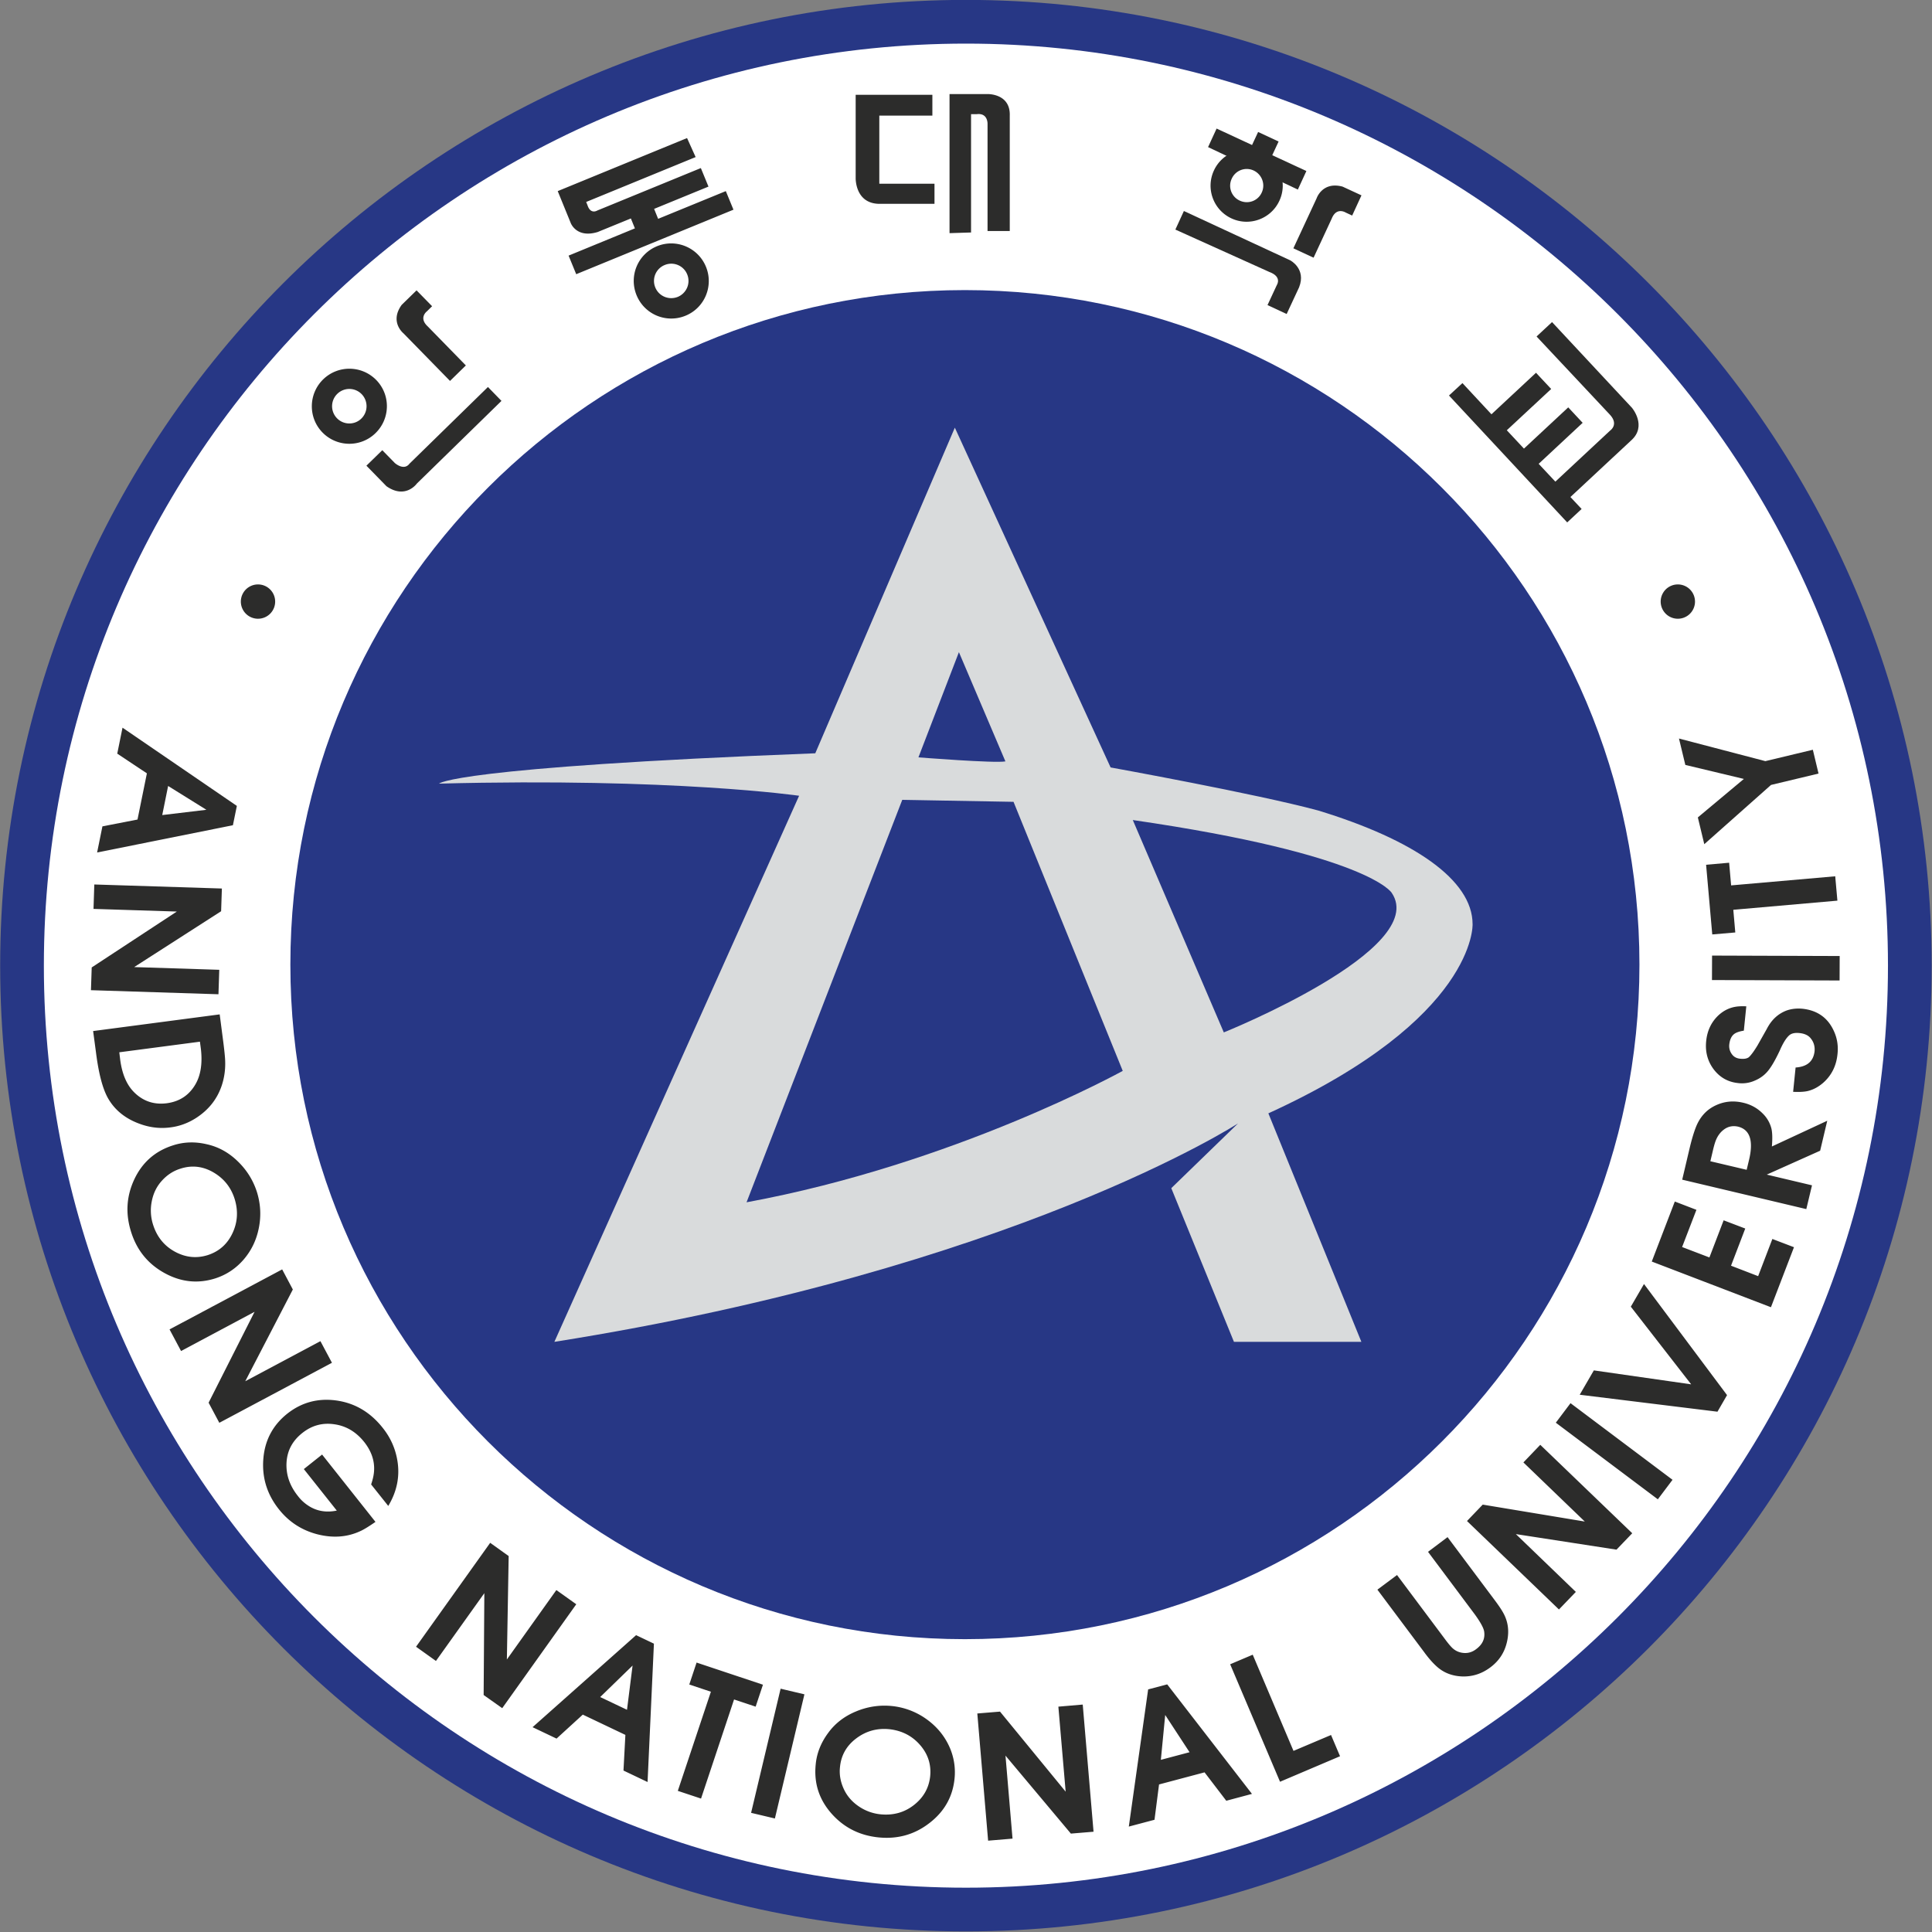 <svg xmlns="http://www.w3.org/2000/svg" xml:space="preserve" width="700.007" height="700" viewBox="0 0 700.007 700"><rect x="0" y="0" width="700.007" height="700" fill="#808080" stroke="none"/><path d="M-176.973-365.478c0-144.748 117.762-262.5 262.505-262.5 144.748 0 262.5 117.752 262.5 262.5 0 144.743-117.752 262.5-262.5 262.5-144.743 0-262.505-117.757-262.505-262.5z" style="fill:#273785;fill-opacity:1;fill-rule:nonzero;stroke:none;stroke-width:1.319" transform="matrix(1.333 0 0 -1.333 235.964 -137.304)"/><path d="M-165.093-365.478c0 138.192 112.427 250.62 250.625 250.62 138.187 0 250.62-112.428 250.62-250.62 0-138.187-112.433-250.62-250.62-250.62-138.198 0-250.625 112.433-250.625 250.62" style="fill:#fff;fill-opacity:1;fill-rule:nonzero;stroke:none;stroke-width:1.319" transform="matrix(1.333 0 0 -1.333 235.964 -137.304)"/><path d="M268.6-365.189c0-101.264-82.103-183.356-183.352-183.356-101.248 0-183.34 82.092-183.34 183.356 0 101.254 82.092 183.336 183.34 183.336 101.249 0 183.352-82.082 183.352-183.336" style="fill:#273785;fill-opacity:1;fill-rule:nonzero;stroke:none;stroke-width:1.319" transform="matrix(1.333 0 0 -1.333 235.964 -137.304)"/><path d="M223.245-354.217c0 12.077-16.054 23.003-41.978 30.914-16.828 4.545-56.41 11.7-56.41 11.7l-42.34 92.358-37.933-88.509C-54.37-311.604-57.67-316-57.67-316c63.764 1.65 97.858-3.299 97.858-3.299l-66.522-148.433c124.787 19.791 185.825 59.373 185.825 59.373l-18.142-17.6 17.034-41.773h34.634l-25.28 62.11c56.616 25.842 55.508 51.405 55.508 51.405zm-139.62 73.95 12.638-29.688c-2.742-.556-23.641 1.093-23.641 1.093zM25.901-429.8l42.324 109.392 30.244-.54 29.686-73.13S82.517-419.362 25.901-429.8zm129.724 46.18-24.738 57.723c64.32-9.354 70.377-19.79 70.377-19.79 10.436-15.38-45.639-37.934-45.639-37.934" style="fill:#d9dbdc;fill-opacity:1;fill-rule:nonzero;stroke:none;stroke-width:1.319" transform="matrix(1.333 0 0 -1.333 235.964 -137.304)"/><path d="m-112.637-322.056-1.072-5.251-36.912-7.411 1.443 7.1 9.535 1.857 2.55 12.549h.01l-8.065 5.36 1.433 7.06zm-18.683 5.417-1.598-7.91h-.025l12.06 1.441v-.025l-10.437 6.494M-116.708-344.511l-34.676 1.098-.216-6.638 22.703-.722v.04l-23.193-15.229-.206-6.185 34.66-1.107.216 6.648-23.203.742v-.052l23.708 15.23.207 6.175M-116.528-384.686c.32-2.397.541-4.236.644-5.55.258-2.903-.077-5.619-.979-8.16-1.288-3.592-3.633-6.453-7.035-8.597-2.103-1.314-4.355-2.139-6.767-2.442-2.588-.351-5.128-.103-7.638.706-4.355 1.406-7.515 3.88-9.458 7.395-1.391 2.568-2.438 6.588-3.144 12.102l-.799 5.978 34.403 4.53zm-6.149-1.459-21.914-2.882.232-1.931c.515-3.985 1.804-6.984 3.865-9 2.433-2.39 5.386-3.37 8.865-2.912 3.427.47 6.004 2.17 7.715 5.108 1.444 2.459 1.949 5.655 1.51 9.581l-.273 2.036M-120.744-414.039c3.134-.705 5.917-2.252 8.34-4.612 2.447-2.36 4.174-5.127 5.205-8.298 1.005-3.205 1.195-6.452.551-9.75-.644-3.315-2.02-6.191-4.133-8.65-2.113-2.447-4.69-4.158-7.731-5.138-4.742-1.494-9.329-1.004-13.813 1.47-4.473 2.474-7.488 6.178-9.045 11.126-1.587 4.98-1.288 9.741.86 14.334 2.155 4.581 5.634 7.663 10.453 9.21 2.963.979 6.082 1.082 9.313.308zm-7.277-6.638c-1.933-.602-3.634-1.72-5.077-3.35-1.381-1.546-2.268-3.396-2.68-5.575a12.623 12.623 0 0 1 .397-6.376c1.046-3.238 3.005-5.65 5.85-7.216 2.912-1.597 5.9-1.922 8.983-.959 3.066.995 5.309 2.964 6.71 5.932 1.407 2.964 1.598 6.067.609 9.298-1.005 3.212-2.964 5.634-5.85 7.298-2.886 1.65-5.876 1.96-8.942.948M-97.422-453.502l-12.973-25.012-.026.042 20.498 10.926 3.133-5.875-30.614-16.313-2.912 5.463 12.524 24.766.026-.027-20.039-10.693-3.128 5.875 30.614 16.312 2.897-5.464M-89.47-498.367l14.509-18.301c-1.675-1.155-2.954-1.954-3.866-2.392-3.66-1.768-7.654-2.087-12.014-.958-4.22 1.113-7.674 3.38-10.354 6.756-3.247 4.072-4.654 8.66-4.242 13.736.402 5.07 2.593 9.158 6.51 12.276 3.814 3.006 8.143 4.216 13.013 3.623 5.19-.644 9.51-3.144 12.962-7.53 2.088-2.623 3.402-5.576 3.943-8.833.722-4.278-.103-8.401-2.474-12.344l-4.654 5.845c.258.804.454 1.474.567 2.036.712 3.34-.103 6.499-2.422 9.462-2.19 2.758-4.88 4.38-8.076 4.845-3.263.5-6.185-.289-8.788-2.37-2.68-2.115-4.097-4.8-4.277-8.03-.18-3.232.834-6.247 3.066-9.056a11.106 11.106 0 0 1 2.716-2.567c2.283-1.556 4.912-2.036 7.876-1.428l-8.958 11.282 4.963 3.948M-38.755-525.956l-.49-28.176-.026.026 13.478 18.91 5.412-3.86-20.126-28.244-5.051 3.576.19 27.77.042-.026-13.195-18.487-5.411 3.865 20.152 28.244 5.025-3.598M-4.12-547.458l4.844-2.309-1.727-37.608-6.545 3.118.516 9.7v-.01l-11.572 5.51.01.015-7.148-6.53-6.519 3.102zm-9.768-16.828v.01l7.294-3.463v-.026l1.52 12.06v-.015l-8.814-8.566M30.36-560.925l-1.985-5.963-5.866 1.953-8.977-26.94-6.313 2.098 8.993 26.945-5.876 1.958 1.985 5.969 18.039-6.02M41.631-563.538l-8.024-33.748-6.47 1.536 8.025 33.743 6.47-1.531M48.089-574.026c1.881 2.587 4.406 4.53 7.535 5.824 3.133 1.314 6.354 1.803 9.679 1.494a19.484 19.484 0 0 0 9.184-3.35c2.774-1.912 4.886-4.319 6.303-7.215a16.81 16.81 0 0 0 1.65-9.154c-.49-4.932-2.758-8.962-6.804-12.08-4.045-3.15-8.658-4.433-13.827-3.923-5.19.52-9.457 2.685-12.818 6.484-3.35 3.798-4.793 8.205-4.304 13.235.268 3.118 1.417 6.005 3.402 8.685zm3.206-9.33c-.217-2.009.143-3.993 1.071-5.983.876-1.876 2.227-3.422 4.047-4.659a12.731 12.731 0 0 1 6.014-2.165c3.392-.309 6.38.516 8.957 2.526 2.614 2.036 4.098 4.649 4.433 7.86.309 3.22-.634 6.05-2.784 8.504-2.164 2.474-4.948 3.875-8.312 4.252-3.335.335-6.34-.49-9.005-2.5-2.653-2-4.123-4.613-4.421-7.834M94.794-568.233l17.873-21.796h-.025l-1.985 23.14 6.624.568 2.937-34.563-6.16-.51-17.83 21.26h.05l1.918-22.626-6.634-.556-2.937 34.572 6.17.51M135.061-562.198l5.18 1.366 23.038-29.77-6.983-1.865-5.902 7.72-12.37-3.288v.01l-1.236-9.612-6.983-1.85zm3.453-19.147 7.808 2.072v-.01l-6.648 10.163.026.01-1.186-12.235M163.485-552.766l11.082-26.146 10.204 4.319 2.448-5.773-16.312-6.937-13.554 31.934 6.132 2.603M202.707-531.11l12.705-16.982c.9-1.226 1.571-2.061 2.004-2.51.881-.98 1.963-1.536 3.277-1.68 1.29-.14 2.5.211 3.583 1.072 1.7 1.278 2.397 2.85 2.113 4.752-.154.984-1.005 2.525-2.551 4.664l-12.705 16.988 5.31 3.994 12.652-16.91c1.082-1.438 1.88-2.598 2.396-3.515 1.392-2.407 1.779-5.061 1.109-8.014-.644-2.876-2.14-5.19-4.536-6.969-2.294-1.716-4.793-2.525-7.55-2.463-2.835.093-5.232 1.03-7.164 2.85-1.03.938-2.14 2.216-3.324 3.84l-12.653 16.905 5.334 3.978M226.003-511.973l27.805-4.613-.025-.026-16.725 16.106 4.586 4.788 24.998-24.038-4.28-4.458-27.418 4.237.027.026 16.338-15.746-4.588-4.777-24.996 24.043 4.278 4.458M249.865-484.4l27.728-20.827-3.994-5.303-27.729 20.822 3.995 5.308M256.205-475.489l26.44-3.788v.016l-16.39 21.09 3.582 6.159 22.574-30.198-2.603-4.508-37.444 4.612 3.841 6.617M271.95-445.905l32.392-12.416 6.262 16.312-5.875 2.242-3.866-10.107-7.37 2.841 3.866 10.101-5.875 2.237-3.866-10.096-7.422 2.834 3.89 10.112-5.874 2.257-6.262-16.317M280.222-423.65l33.732-7.999 1.547 6.463-12.292 2.912 14.508 6.494 1.932 8.148-15.074-7.01h.025c.18 2.192.13 3.81-.128 4.882a8.72 8.72 0 0 1-2.423 4.148c-1.443 1.444-3.195 2.398-5.257 2.877-2.707.638-5.232.37-7.628-.8-2.396-1.16-4.123-3.091-5.205-5.797-.594-1.5-1.135-3.35-1.676-5.572zm8.272 7.618c.232 1.025.464 1.901.696 2.587.49 1.453 1.263 2.593 2.345 3.402 1.133.86 2.422 1.122 3.866.808 3.246-.808 4.251-3.86 2.963-9.143l-.619-2.591-9.87 2.328.619 2.609M311.042-393.164c3.118.206 4.819 1.664 5.154 4.37.13 1.34-.206 2.5-.979 3.474-.644.876-1.7 1.381-3.17 1.525-1.288.124-2.216-.108-2.835-.711-.824-.783-1.649-2.15-2.474-4.061-1.081-2.288-2.035-3.989-2.911-5.149-1.03-1.397-2.371-2.397-3.994-3.057a8.49 8.49 0 0 0-4.459-.617c-2.73.293-4.921 1.535-6.597 3.736-1.649 2.206-2.344 4.767-2.035 7.695.257 2.577 1.21 4.751 2.86 6.514 1.752 1.835 3.84 2.798 6.237 2.912.514.04 1.107.031 1.804 0l-.67-6.617c-1.263-.197-2.166-.521-2.707-.97-.67-.566-1.082-1.452-1.236-2.664-.13-1.031.103-1.933.669-2.722.542-.783 1.34-1.195 2.346-1.273.979-.103 1.752.027 2.268.397.617.552 1.417 1.64 2.37 3.212l2.526 4.478c1.263 2.474 3.066 4.155 5.411 5.03 1.34.464 2.809.62 4.355.464 4.149-.463 7.035-2.602 8.633-6.422.773-1.824 1.057-3.798.825-5.886-.31-3.204-1.624-5.834-3.943-7.86-1.186-1.014-2.448-1.725-3.84-2.112-.953-.283-2.396-.386-4.278-.294l.67 6.608M288.34-362.741l34.685-.118-.025-6.65-34.687.12.026 6.648M286.716-338.054l6.262.552.541-6.16 28.295 2.474.592-6.622-28.294-2.484.54-6.164-6.261-.536-1.675 18.94M284.473-325.184l12.5 10.447v.015l-15.9 3.804-1.727 7.174 23.477-6.143 12.91 3.092 1.546-6.469-12.911-3.091-18.142-16.106-1.753 7.277M-102.226-266.522a4.662 4.662 0 0 0-4.664-4.66 4.662 4.662 0 1 0 0 9.324 4.663 4.663 0 0 0 4.664-4.664M283.7-266.522a4.662 4.662 0 0 0-4.664-4.66 4.662 4.662 0 1 0 0 9.324 4.663 4.663 0 0 0 4.664-4.664M-89.191-206.133c-4.015-3.944-4.108-10.4-.165-14.432 3.942-4.02 10.4-4.096 14.42-.154 4.03 3.942 4.123 10.396.18 14.43-3.942 4.02-10.4 4.098-14.435.156zm10.39-10.644c-1.83-1.803-4.82-1.768-6.623.089a4.69 4.69 0 0 0 .077 6.622 4.68 4.68 0 0 0 6.623-.062 4.704 4.704 0 0 0-.077-6.649M-77.425-229.584l4.319 4.211 3.402-3.479s2.458-2.227 3.994-.18l21.321 20.837 3.675-3.778-22.986-22.456s-3.082-4.37-8.272-.736l-5.453 5.58M-54.696-206.546l-12.663 12.947s-3.84 3.082-.48 7.72l4.046 3.953 4.226-4.313-1.402-1.381s-2.36-1.753.232-4.124l10.344-10.59-4.303-4.212M1.56-169.932c-5.217-2.14-7.691-8.092-5.552-13.313a10.175 10.175 0 0 1 13.298-5.576c5.215 2.123 7.704 8.092 5.565 13.307-2.139 5.221-8.106 7.72-13.311 5.582zm5.659-13.762c-2.414-.968-5.145.156-6.124 2.562a4.662 4.662 0 0 0 2.566 6.097c2.398.99 5.14-.154 6.108-2.551.99-2.396-.17-5.118-2.55-6.108M9.728-140.53l-35.15-14.42 3.53-8.659s1.536-4.226 7.335-2.458l9.02 3.686 1.092-2.696-18.023-7.406 2.071-5.052L22.344-160l-2.077 5.05-18.399-7.534-1.092 2.704 14.776 6.056-2.072 5.037-28.13-11.53s-1.83-1.185-2.68 1.427l-.36.892 29.752 12.2-2.334 5.169M76.41-134.422v5.654H55.562v-22.61s-.196-6.818 6.22-7.025h15.204v5.463H61.988v18.518H76.41M81.074-166.377v37.805h10.333s6.237.19 6.04-5.85v-31.377h-6.04v29.032s.181 3.118-2.927 2.732h-1.556v-32.16l-5.85-.182M165.96-144.559c-4.897 2.283-10.746.128-13.014-4.768-2.293-4.922-.155-10.756 4.767-13.039 4.896-2.278 10.746-.129 13.013 4.783 2.295 4.895.156 10.745-4.767 13.024zm-6.006-12.972a4.446 4.446 0 0 0-2.163 5.978 4.458 4.458 0 0 0 5.951 2.2c2.243-1.056 3.248-3.736 2.192-5.988-1.032-2.284-3.711-3.247-5.98-2.19M174.535-170.494l6.319 13.59s1.546 4.656 7.061 3.171l5.128-2.37-2.526-5.49-1.777.824s-2.5 1.588-3.788-1.674l-4.923-10.602-5.494 2.55" style="fill:#2c2c2b;fill-opacity:1;fill-rule:nonzero;stroke:none;stroke-width:1.319" transform="matrix(1.333 0 0 -1.333 235.964 -137.304)"/><path d="m151.348-142.987 2.32 5.04 9.636-4.473 1.65 3.545 5.566-2.593-1.726-3.72 9.277-4.304-2.32-5.04-24.403 11.545M142.458-165.407l2.318 5.05 28.888-13.4s4.432-2.278 2.423-7.344l-3.377-7.252-5.205 2.423 2.552 5.489s1.469 2.216-2.036 3.505l-25.563 11.53M240.64-194.465l4.2 3.917 21.724-23.296s4.226-4.974-.257-8.906l-16.468-15.348 3.041-3.247-3.917-3.654-32.134 34.49 3.659 3.376 7.886-8.479 12.11 11.288 4.124-4.407-12.06-11.22 4.66-4.989 12.039 11.21 3.917-4.201-11.958-11.143 4.536-4.844 14.869 13.864s2.397 1.582.077 4.21l-20.048 21.379" style="fill:#2c2c2b;fill-opacity:1;fill-rule:nonzero;stroke:none;stroke-width:1.319" transform="matrix(1.333 0 0 -1.333 235.964 -137.304)"/></svg>